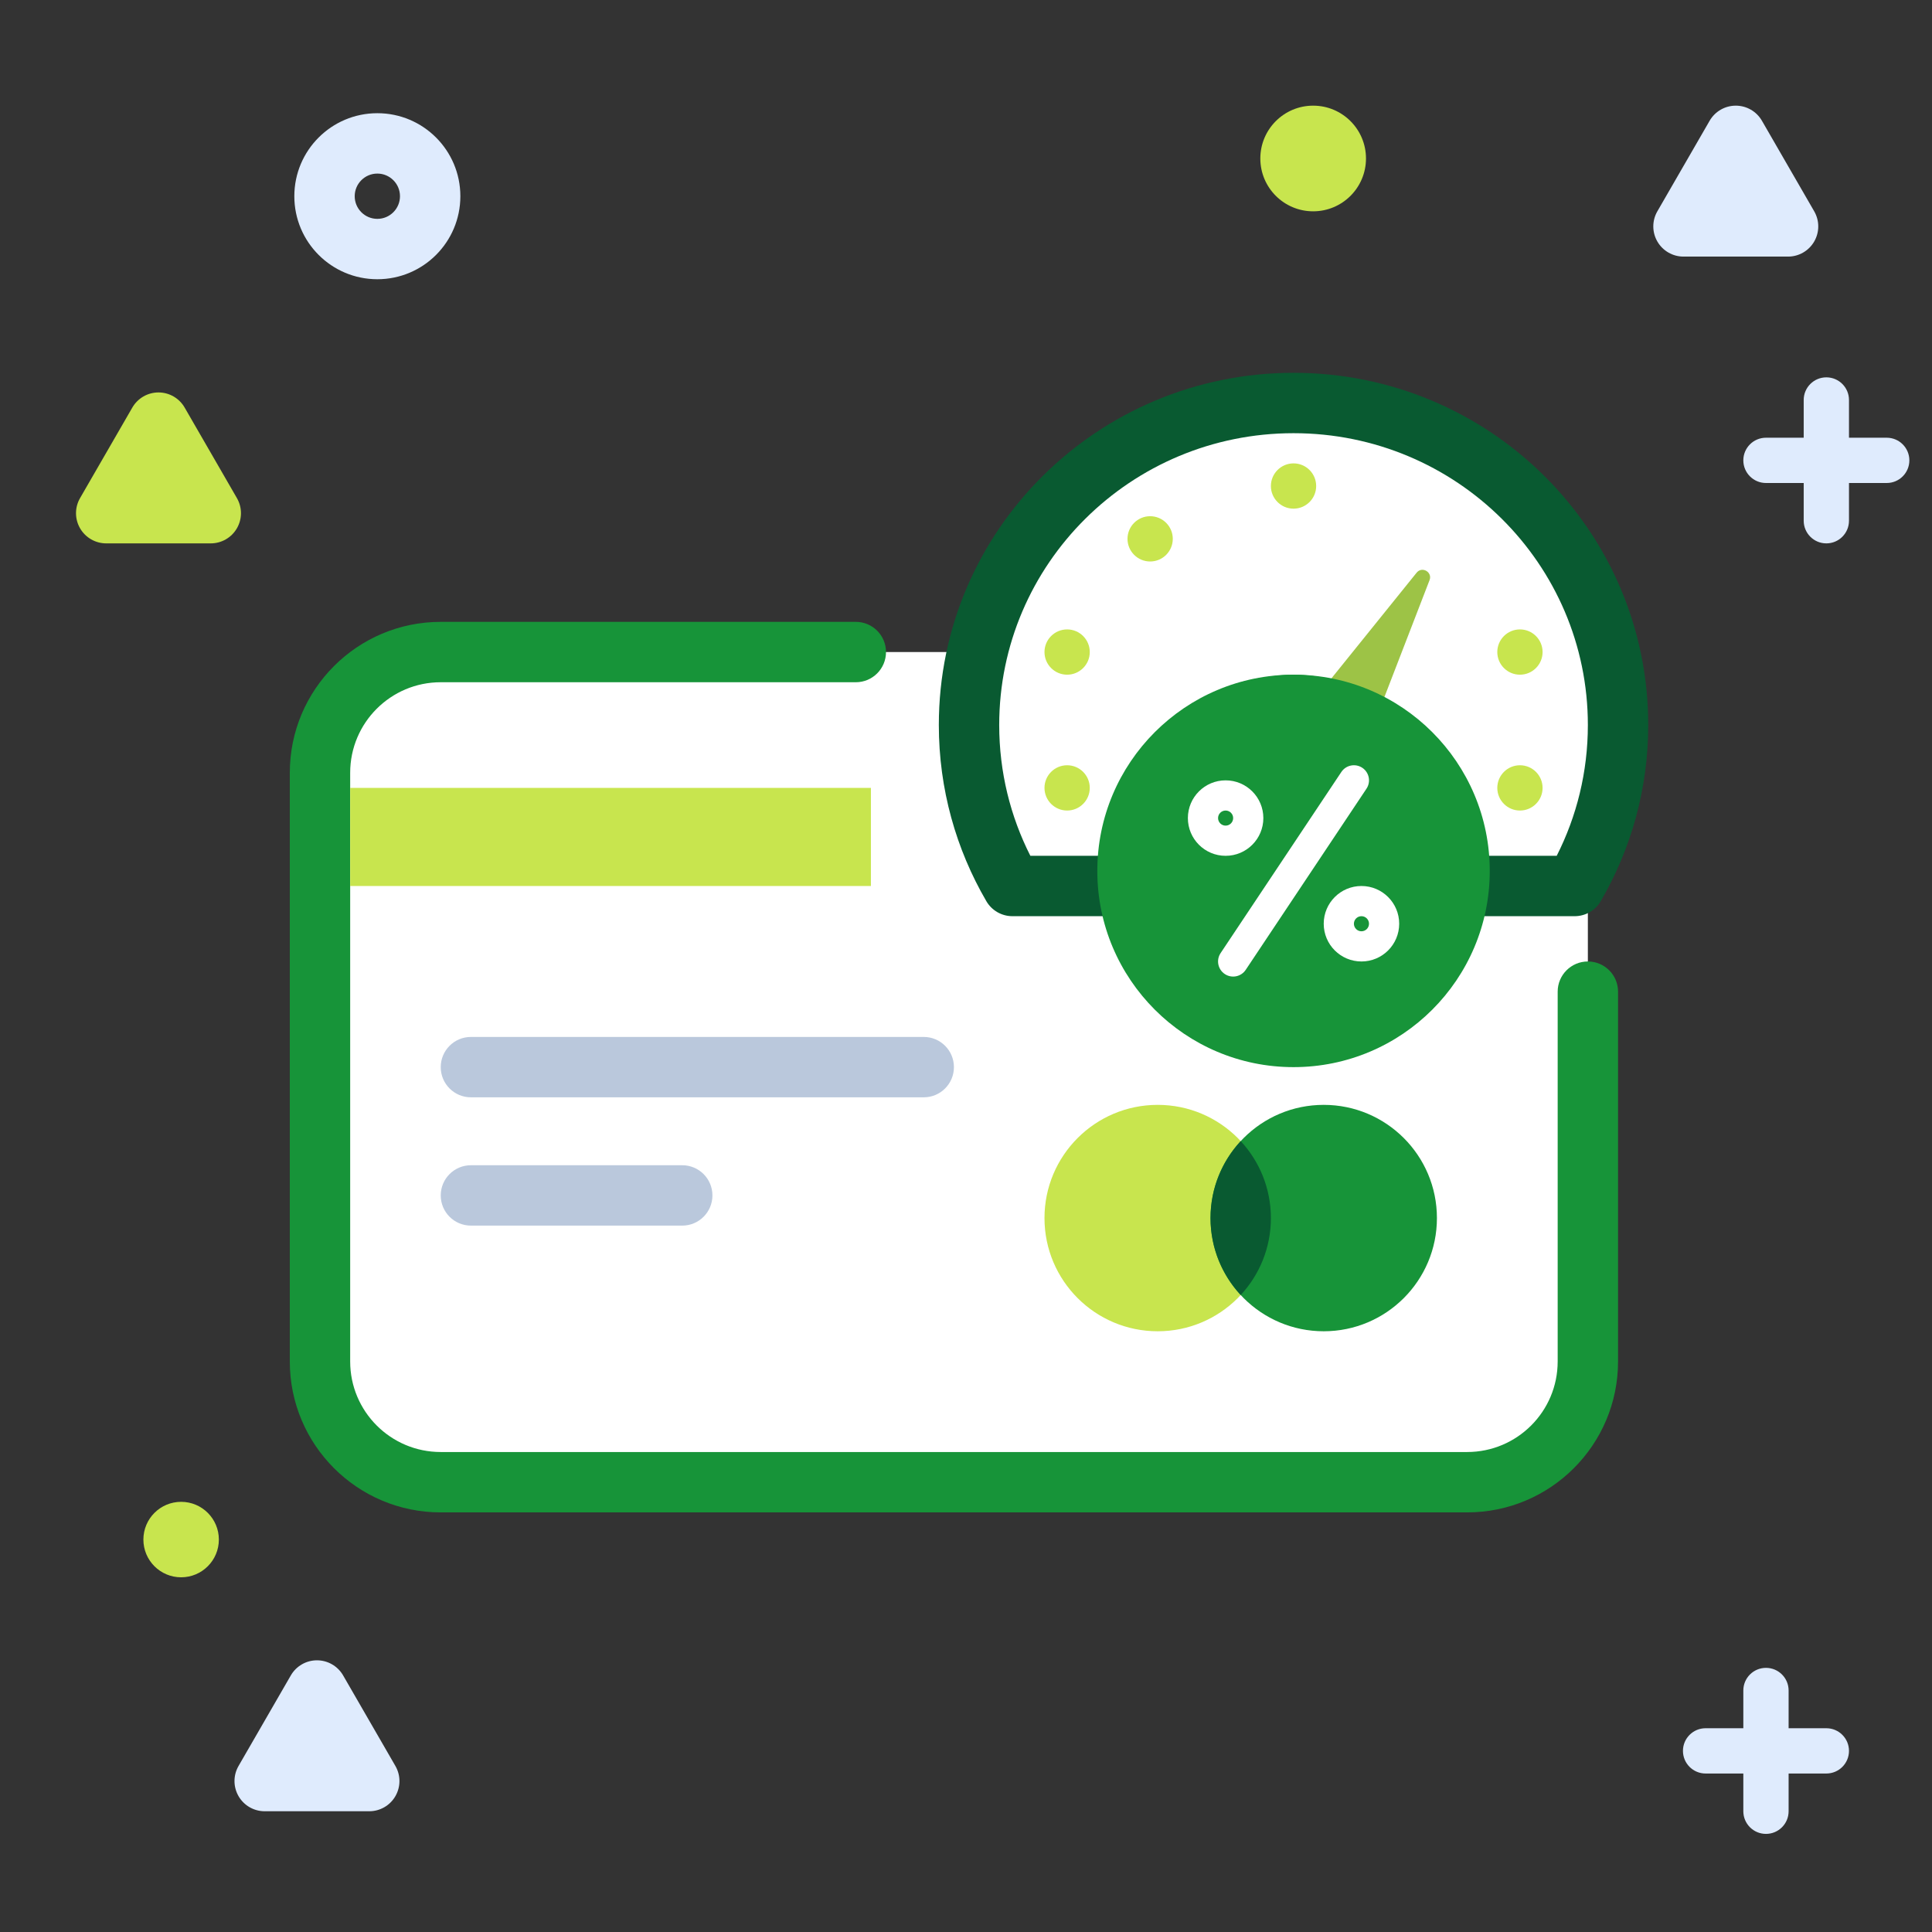 <svg width="160" height="160" viewBox="0 0 160 160" fill="none" xmlns="http://www.w3.org/2000/svg">
  <rect x="0" y="0" width="160" height="160" fill="#333333" stroke="none"/>
  <path fillRule="evenodd" clipRule="evenodd"
    d="M151.25 31.25C152.286 31.25 153.125 32.09 153.125 33.125V36.25H156.25C157.286 36.25 158.125 37.09 158.125 38.125C158.125 39.16 157.286 40 156.25 40H153.125V43.125C153.125 44.16 152.286 45 151.25 45C150.214 45 149.375 44.16 149.375 43.125V40H146.25C145.214 40 144.375 39.16 144.375 38.125C144.375 37.09 145.214 36.25 146.25 36.25L149.375 36.25V33.125C149.375 32.09 150.214 31.25 151.25 31.25Z"
    fill="#DFEBFD" />
  <path fillRule="evenodd" clipRule="evenodd"
    d="M146.25 138.125C147.286 138.125 148.125 138.964 148.125 140V143.125H151.25C152.286 143.125 153.125 143.964 153.125 145C153.125 146.036 152.286 146.875 151.25 146.875H148.125V150C148.125 151.036 147.286 151.875 146.25 151.875C145.214 151.875 144.375 151.036 144.375 150V146.875H141.25C140.214 146.875 139.375 146.036 139.375 145C139.375 143.964 140.214 143.125 141.25 143.125L144.375 143.125V140C144.375 138.964 145.214 138.125 146.25 138.125Z"
    fill="#DFEBFD" />
  <path
    d="M113.125 13.125C113.125 15.541 111.166 17.5 108.75 17.5C106.334 17.5 104.375 15.541 104.375 13.125C104.375 10.709 106.334 8.75 108.75 8.75C111.166 8.75 113.125 10.709 113.125 13.125Z"
    fill="#C8E54E" />
  <path
    d="M18.125 127.5C18.125 129.226 16.726 130.625 15 130.625C13.274 130.625 11.875 129.226 11.875 127.5C11.875 125.774 13.274 124.375 15 124.375C16.726 124.375 18.125 125.774 18.125 127.5Z"
    fill="#C8E54E" />
  <path fillRule="evenodd" clipRule="evenodd"
    d="M31.25 14.375C30.215 14.375 29.375 15.214 29.375 16.25C29.375 17.285 30.215 18.125 31.25 18.125C32.285 18.125 33.125 17.285 33.125 16.25C33.125 15.214 32.285 14.375 31.25 14.375ZM24.375 16.25C24.375 12.453 27.453 9.375 31.25 9.375C35.047 9.375 38.125 12.453 38.125 16.25C38.125 20.047 35.047 23.125 31.25 23.125C27.453 23.125 24.375 20.047 24.375 16.25Z"
    fill="#DFEBFD" />
  <path fillRule="evenodd" clipRule="evenodd"
    d="M143.75 8.75C144.643 8.75 145.469 9.226 145.915 10L150.245 17.5C150.692 18.273 150.692 19.227 150.245 20C149.799 20.773 148.973 21.25 148.08 21.25H139.42C138.527 21.25 137.701 20.773 137.255 20C136.808 19.227 136.808 18.273 137.255 17.5L141.585 10C142.032 9.226 142.857 8.75 143.75 8.75Z"
    fill="#DFEBFD" />
  <path fillRule="evenodd" clipRule="evenodd"
    d="M26.25 137.5C27.143 137.5 27.968 137.976 28.415 138.75L32.745 146.25C33.192 147.024 33.192 147.976 32.745 148.75C32.299 149.524 31.473 150 30.58 150H21.92C21.027 150 20.201 149.524 19.755 148.75C19.308 147.976 19.308 147.024 19.755 146.25L24.085 138.75C24.532 137.976 25.357 137.5 26.25 137.5Z"
    fill="#DFEBFD" />
  <path fillRule="evenodd" clipRule="evenodd"
    d="M13.125 32.5C14.018 32.5 14.844 32.977 15.29 33.75L19.62 41.25C20.067 42.023 20.067 42.977 19.62 43.75C19.174 44.523 18.348 45 17.455 45H8.795C7.902 45 7.076 44.523 6.63 43.75C6.183 42.977 6.183 42.023 6.63 41.25L10.96 33.75C11.407 32.977 12.232 32.5 13.125 32.5Z"
    fill="#C8E54E" />
  <g clip-path="url(#clip0)">
    <path
      d="M26.5 64C26.5 58.477 30.977 54 36.5 54H121.5C127.023 54 131.5 58.477 131.5 64V112.75C131.5 118.273 127.023 122.75 121.5 122.75H36.5C30.977 122.75 26.5 118.273 26.5 112.75V64Z"
      fill="white" />
    <path fillRule="evenodd" clipRule="evenodd"
      d="M36.5 56.5C32.358 56.5 29 59.858 29 64V112.75C29 116.892 32.358 120.25 36.5 120.25H121.5C125.642 120.25 129 116.892 129 112.75V82.125C129 80.744 130.119 79.625 131.5 79.625C132.881 79.625 134 80.744 134 82.125V112.75C134 119.654 128.404 125.25 121.5 125.25H36.5C29.596 125.25 24 119.654 24 112.75V64C24 57.096 29.596 51.5 36.5 51.5H70.875C72.256 51.5 73.375 52.619 73.375 54C73.375 55.381 72.256 56.5 70.875 56.5H36.5Z"
      fill="#179439" />
    <path
      d="M105.25 100.875C105.25 106.053 101.053 110.25 95.875 110.25C90.697 110.25 86.5 106.053 86.5 100.875C86.5 95.697 90.697 91.5 95.875 91.5C101.053 91.5 105.25 95.697 105.25 100.875Z"
      fill="#C8E54E" />
    <path
      d="M119 100.875C119 106.053 114.803 110.25 109.625 110.25C104.447 110.25 100.25 106.053 100.25 100.875C100.25 95.697 104.447 91.5 109.625 91.5C114.803 91.5 119 95.697 119 100.875Z"
      fill="#179439" />
    <path fillRule="evenodd" clipRule="evenodd"
      d="M102.75 107.249C104.301 105.576 105.25 103.336 105.25 100.875C105.25 98.414 104.301 96.174 102.75 94.501C101.199 96.174 100.25 98.414 100.25 100.875C100.25 103.336 101.199 105.576 102.75 107.249Z"
      fill="#095A31" />
    <path fillRule="evenodd" clipRule="evenodd"
      d="M36.5 99C36.5 97.619 37.619 96.5 39 96.5H56.5C57.881 96.5 59 97.619 59 99C59 100.381 57.881 101.5 56.5 101.5H39C37.619 101.5 36.5 100.381 36.5 99Z"
      fill="#BAC8DC" />
    <path fillRule="evenodd" clipRule="evenodd"
      d="M36.5 88.375C36.5 86.994 37.619 85.875 39 85.875H76.5C77.881 85.875 79 86.994 79 88.375C79 89.756 77.881 90.875 76.5 90.875H39C37.619 90.875 36.5 89.756 36.5 88.375Z"
      fill="#BAC8DC" />
    <path fillRule="evenodd" clipRule="evenodd"
      d="M130.405 73.375C132.691 69.453 134 64.899 134 60.042C134 45.314 121.968 33.375 107.125 33.375C92.282 33.375 80.25 45.314 80.25 60.042C80.25 64.899 81.559 69.453 83.845 73.375H130.405Z"
      fill="white" />
    <path fillRule="evenodd" clipRule="evenodd"
      d="M107.125 35.875C93.645 35.875 82.75 46.713 82.75 60.042C82.75 63.94 83.679 67.618 85.33 70.875H128.92C130.571 67.618 131.5 63.94 131.5 60.042C131.5 46.713 120.605 35.875 107.125 35.875ZM77.75 60.042C77.75 43.915 90.92 30.875 107.125 30.875C123.33 30.875 136.5 43.915 136.5 60.042C136.5 65.354 135.067 70.341 132.564 74.634C132.116 75.403 131.294 75.875 130.405 75.875H83.845C82.956 75.875 82.134 75.403 81.686 74.634C79.183 70.341 77.75 65.354 77.75 60.042Z"
      fill="#095A31" />
    <path
      d="M117.32 47.426C117.768 46.871 118.647 47.379 118.39 48.044L112.538 63.196L107.125 60.071L117.32 47.426Z"
      fill="#9DC346" />
    <path
      d="M95.25 67.75C95.25 61.192 100.567 55.875 107.125 55.875V55.875C113.683 55.875 119 61.192 119 67.75V70.875H95.25V67.75Z"
      fill="#179439" />
    <path
      d="M109 40.25C109 41.285 108.161 42.125 107.125 42.125C106.089 42.125 105.25 41.285 105.25 40.25C105.25 39.215 106.089 38.375 107.125 38.375C108.161 38.375 109 39.215 109 40.25Z"
      fill="#C8E54E" />
    <path
      d="M127.75 54C127.75 55.035 126.911 55.875 125.875 55.875C124.839 55.875 124 55.035 124 54C124 52.965 124.839 52.125 125.875 52.125C126.911 52.125 127.75 52.965 127.75 54Z"
      fill="#C8E54E" />
    <path
      d="M90.25 54C90.25 55.035 89.41 55.875 88.375 55.875C87.34 55.875 86.5 55.035 86.5 54C86.5 52.965 87.34 52.125 88.375 52.125C89.41 52.125 90.25 52.965 90.25 54Z"
      fill="#C8E54E" />
    <path
      d="M97.125 44.625C97.125 45.66 96.285 46.5 95.25 46.5C94.215 46.5 93.375 45.66 93.375 44.625C93.375 43.59 94.215 42.75 95.25 42.75C96.285 42.75 97.125 43.59 97.125 44.625Z"
      fill="#C8E54E" />
    <path
      d="M127.75 65.25C127.75 66.285 126.911 67.125 125.875 67.125C124.839 67.125 124 66.285 124 65.25C124 64.215 124.839 63.375 125.875 63.375C126.911 63.375 127.75 64.215 127.75 65.25Z"
      fill="#C8E54E" />
    <path
      d="M90.25 65.25C90.25 66.285 89.41 67.125 88.375 67.125C87.34 67.125 86.5 66.285 86.5 65.25C86.5 64.215 87.34 63.375 88.375 63.375C89.41 63.375 90.25 64.215 90.25 65.25Z"
      fill="#C8E54E" />
    <rect x="29" y="65.25" width="43.125" height="8.125" fill="#C8E54E" />
    <path
      d="M123.375 72.125C123.375 81.1 116.1 88.375 107.125 88.375C98.15 88.375 90.875 81.1 90.875 72.125C90.875 63.15 98.15 55.875 107.125 55.875C116.1 55.875 123.375 63.15 123.375 72.125Z"
      fill="#179439" />
    <path fillRule="evenodd" clipRule="evenodd"
      d="M112.819 63.585C113.393 63.968 113.548 64.744 113.165 65.318L103.165 80.318C102.782 80.893 102.006 81.048 101.432 80.665C100.857 80.282 100.702 79.506 101.085 78.932L111.085 63.932C111.468 63.357 112.244 63.202 112.819 63.585Z"
      fill="white" />
    <path fillRule="evenodd" clipRule="evenodd"
      d="M101.5 67.125C101.155 67.125 100.875 67.405 100.875 67.75C100.875 68.095 101.155 68.375 101.5 68.375C101.845 68.375 102.125 68.095 102.125 67.75C102.125 67.405 101.845 67.125 101.5 67.125ZM98.375 67.75C98.375 66.024 99.774 64.625 101.5 64.625C103.226 64.625 104.625 66.024 104.625 67.75C104.625 69.476 103.226 70.875 101.5 70.875C99.774 70.875 98.375 69.476 98.375 67.75Z"
      fill="white" />
    <path fillRule="evenodd" clipRule="evenodd"
      d="M112.75 75.875C112.405 75.875 112.125 76.155 112.125 76.5C112.125 76.845 112.405 77.125 112.75 77.125C113.095 77.125 113.375 76.845 113.375 76.5C113.375 76.155 113.095 75.875 112.75 75.875ZM109.625 76.5C109.625 74.774 111.024 73.375 112.75 73.375C114.476 73.375 115.875 74.774 115.875 76.5C115.875 78.226 114.476 79.625 112.75 79.625C111.024 79.625 109.625 78.226 109.625 76.5Z"
      fill="white" />
  </g>
  <defs>
    <clipPath id="clip0">
      <rect width="112.5" height="112.5" fill="white" transform="translate(24 24)" />
    </clipPath>
  </defs>
</svg>